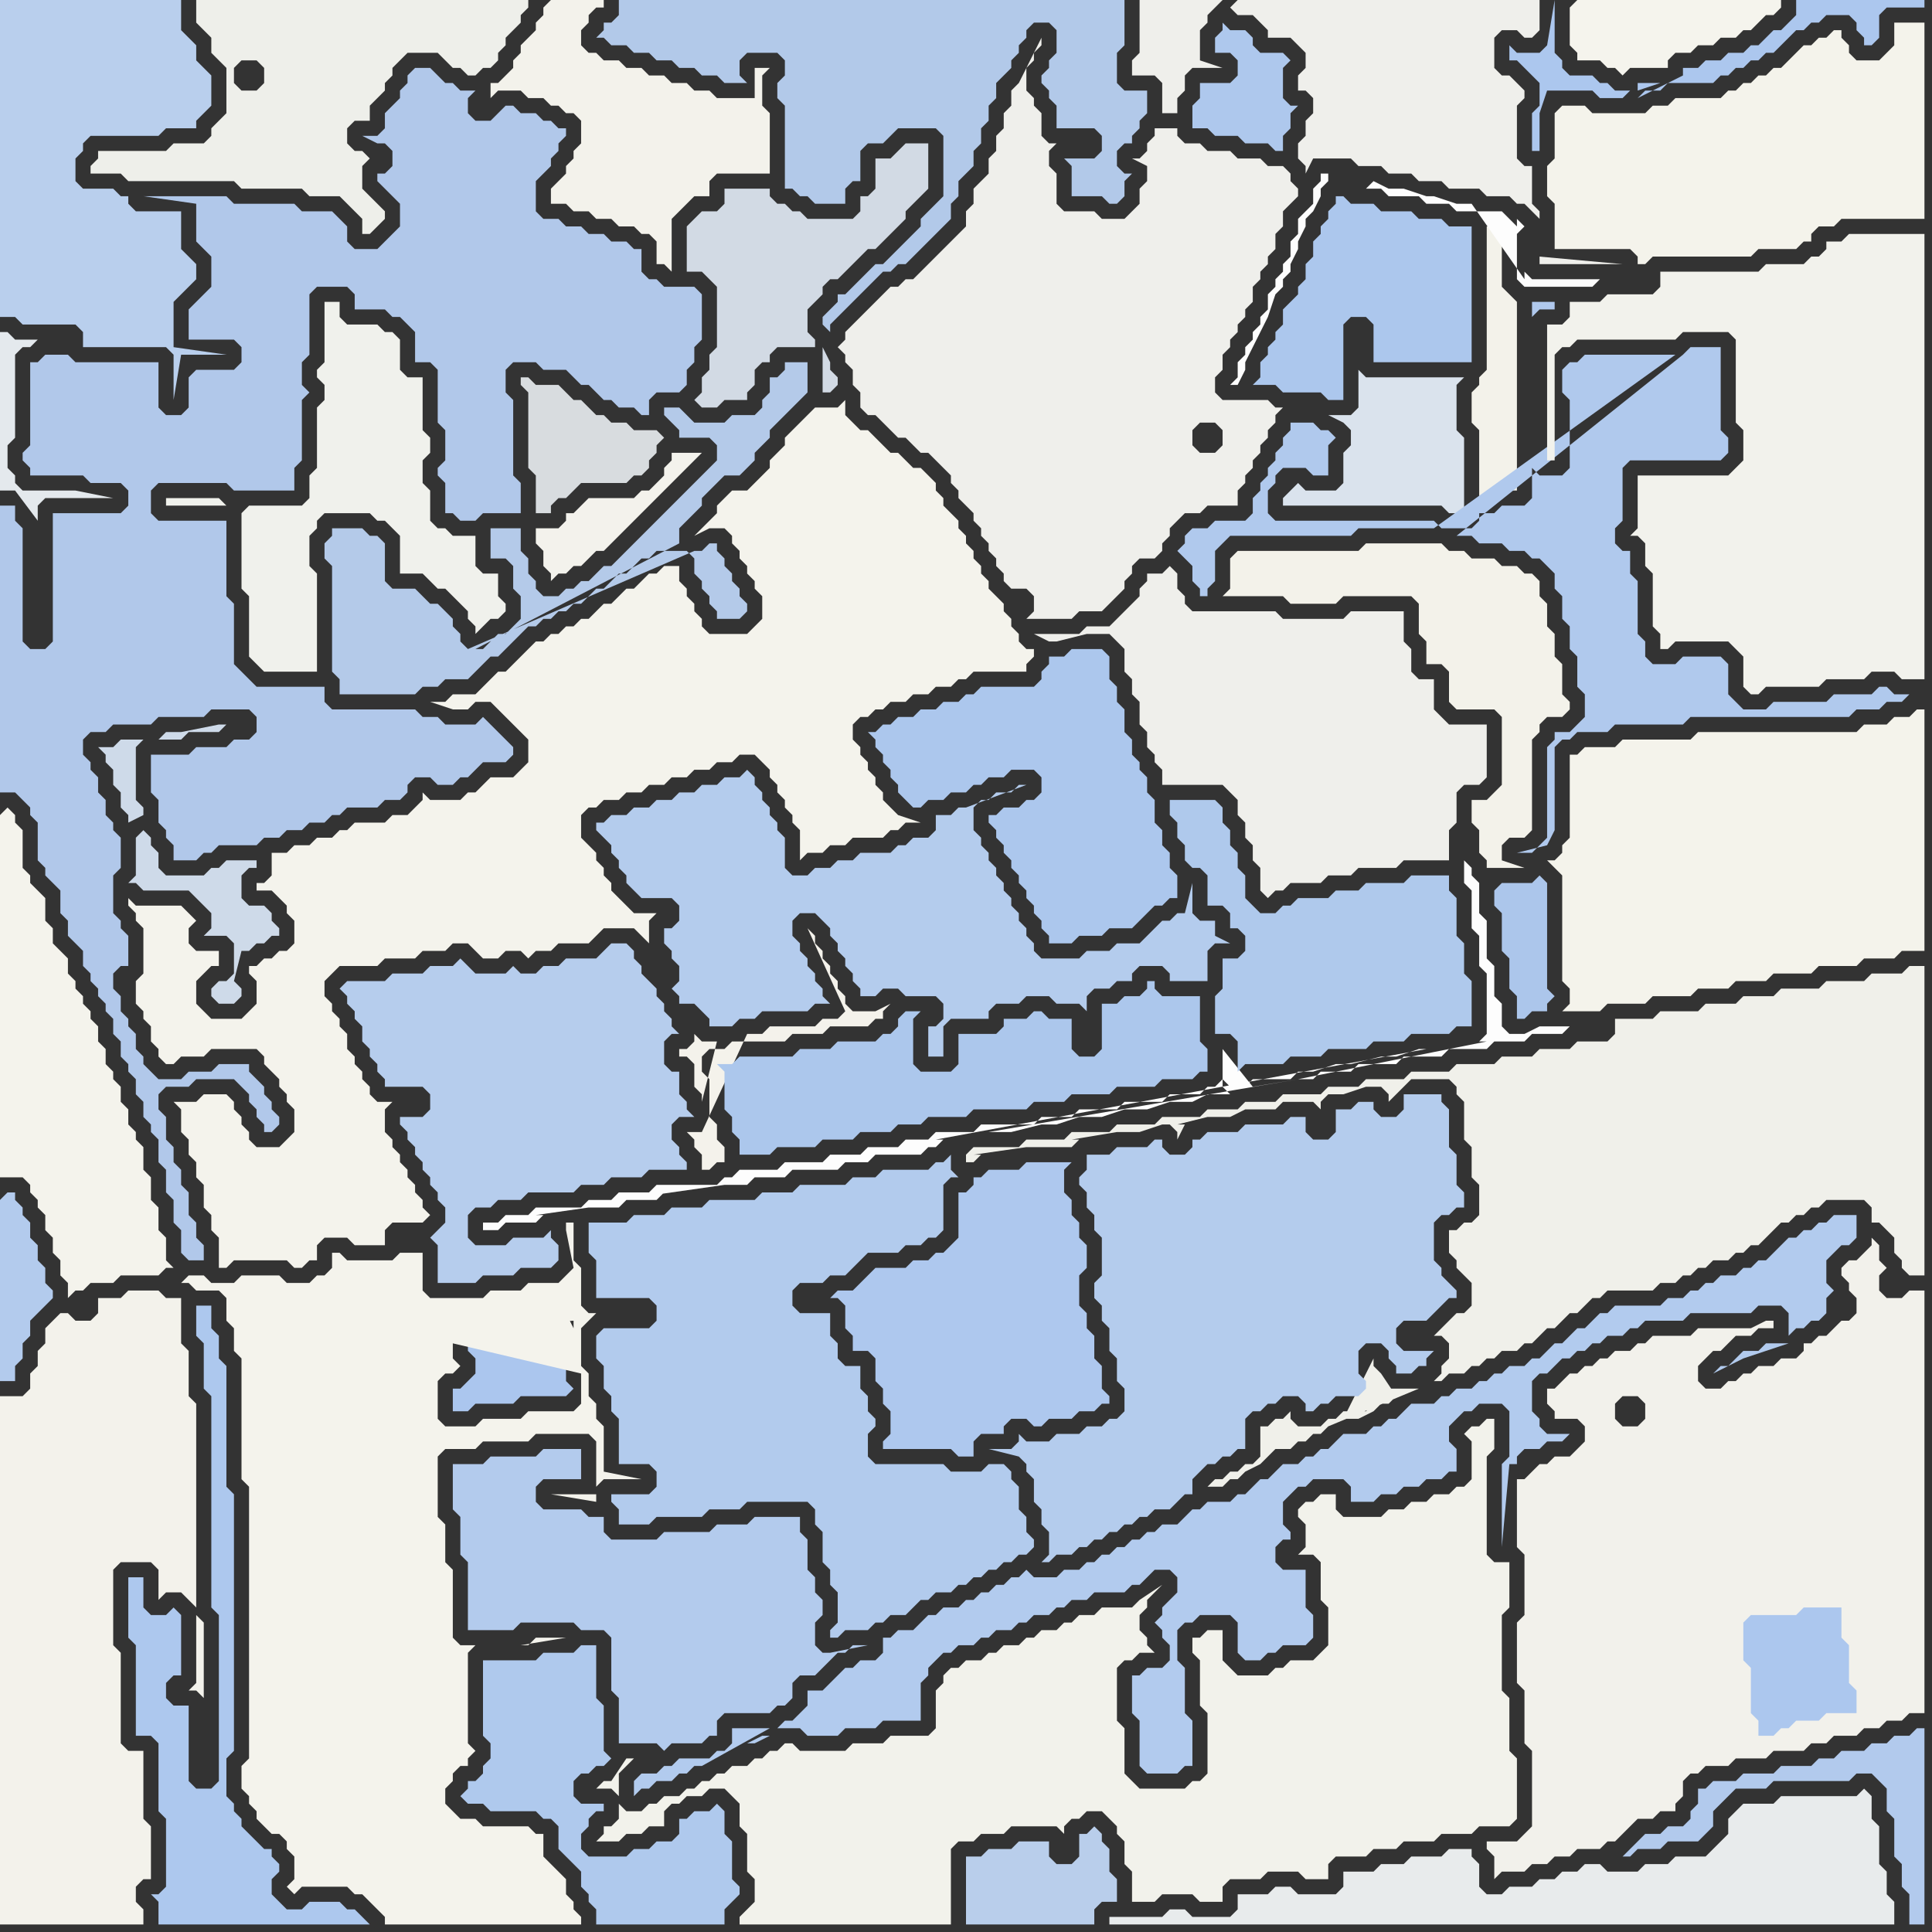 <svg width="256" height="256" xmlns="http://www.w3.org/2000/svg"><rect width="100%" height="100%" fill="#333333" stroke="none"/><script> 
var tempColor;
function hoverPath(evt){
obj = evt.target;
tempColor = obj.getAttribute("fill");
obj.setAttribute("fill","red");
//alert(tempColor);
//obj.setAttribute("stroke","red");}
function recoverPath(evt){
obj = evt.target;
obj.setAttribute("fill", tempColor);
//obj.setAttribute("stroke", tempColor);
}</script><path onmouseover="hoverPath(evt)" onmouseout="recoverPath(evt)" fill="rgb(228,233,237)" d="M  5,69l 0,-2 1,-1 9,0 -5,-1 -7,0 -1,-1 0,-1 -1,-1 0,-3 1,-1 0,-11 1,-1 1,0 1,-1 -3,0 -1,-1 -1,0 0,21 2,0 3,4 -1,-3Z"/>
<path onmouseover="hoverPath(evt)" onmouseout="recoverPath(evt)" fill="rgb(239,239,235)" d="M  116,40l -3,3 -1,1 0,1 -1,1 1,1 0,1 1,1 0,2 1,1 0,2 1,1 1,0 1,1 1,1 1,1 1,0 1,1 1,1 1,0 1,1 1,1 1,1 0,1 1,1 0,1 1,1 1,1 0,1 1,1 0,1 1,1 0,1 1,1 0,1 1,1 0,1 1,1 2,0 1,1 0,2 -1,1 6,0 1,-1 3,0 2,-2 1,-1 0,-1 1,-1 0,-1 1,-1 2,0 1,-1 0,-1 1,-1 0,-1 2,-2 2,0 1,-1 4,0 0,-2 1,-1 0,-1 1,-1 0,-1 1,-1 0,-1 1,-1 0,-1 1,-1 0,-1 1,-1 -1,0 -1,-1 -6,0 -1,-1 0,-2 1,-1 0,-2 1,-1 0,-1 1,-1 0,-1 1,-1 0,-1 1,-1 0,-2 1,-1 0,-1 1,-1 0,-1 1,-1 0,-2 1,-1 0,-2 2,-2 0,-1 -1,-1 0,-1 -1,-1 -2,0 -1,-1 -3,0 -1,-1 -3,0 -1,-1 -2,0 -1,-1 0,-1 -3,0 0,1 -1,1 0,1 -1,1 -1,0 2,1 0,2 -1,1 0,2 -1,1 -1,1 -3,0 -1,-1 -4,0 -1,-1 0,-4 -1,-1 0,-2 1,-1 -1,0 -1,-1 0,-3 -1,-1 0,-1 -1,-1 0,-3 1,-1 0,-1 1,-1 0,-1 -3,6 -1,1 0,2 -1,1 0,2 -1,1 0,2 -1,1 0,2 -1,1 -1,1 0,2 -1,1 0,2 -4,4 -1,1 -2,2 -1,0 -1,1 -1,0 -1,1 -1,1 45,16 1,1 0,2 -1,1 -2,0 -1,-1 0,-2 1,-1 2,0 -45,-16Z"/>
<path onmouseover="hoverPath(evt)" onmouseout="recoverPath(evt)" fill="rgb(243,242,235)" d="M  72,1l 0,1 -1,1 0,1 -1,1 -1,1 0,1 -1,1 0,1 -1,1 -1,1 -1,0 0,2 -1,1 2,-2 3,0 1,1 2,0 1,1 1,0 1,1 1,0 1,1 0,3 -1,1 0,1 -1,1 0,1 -2,2 0,2 2,0 1,1 2,0 1,1 2,0 1,1 2,0 1,1 1,0 1,1 0,3 1,0 1,1 0,-7 1,-1 1,-1 1,-1 2,0 0,-2 1,-1 7,0 0,-8 -1,-1 0,-4 1,-1 -2,0 0,4 -5,0 -1,-1 -2,0 -1,-1 -2,0 -1,-1 -2,0 -1,-1 -2,0 -1,-1 -2,0 -1,-1 -1,0 -1,-1 0,-2 1,-1 0,-1 1,-1 1,0 0,-1 -7,0 -1,1Z"/>
<path onmouseover="hoverPath(evt)" onmouseout="recoverPath(evt)" fill="rgb(239,239,235)" d="M  163,1l 0,0 1,1 2,0 1,1 1,1 0,1 3,0 1,1 1,1 0,2 -1,1 0,2 1,0 1,1 0,2 -1,1 0,2 -1,1 0,2 1,1 0,1 1,-2 5,0 1,1 3,0 1,1 3,0 1,1 3,0 1,1 4,0 1,1 3,0 1,1 1,0 1,1 1,1 0,-1 -1,-1 0,-5 -1,0 -1,-1 0,-7 1,-1 0,-1 -1,-1 0,0 -1,-1 -1,0 -1,-1 0,-4 1,-1 2,0 1,1 1,0 1,-1 0,-4 -40,0 -1,1 -1,-1 -11,0 0,7 -1,1 0,2 3,0 1,1 0,4 2,0 0,-2 1,-1 0,-2 1,-1 4,0 -3,-1 0,-4 1,-1 0,-1 1,-1 1,-1 1,1 41,33 0,1 11,0 -11,-1 -41,-33Z"/>
<path onmouseover="hoverPath(evt)" onmouseout="recoverPath(evt)" fill="rgb(218,227,237)" d="M  171,65l -1,1 0,1 21,0 1,1 2,0 0,-10 -1,-1 0,-6 1,-1 -13,0 -1,-1 0,5 -1,1 -3,0 2,1 0,0 1,1 0,2 -1,1 0,4 -1,1 -4,0 -1,-1 -1,1Z"/>
<path onmouseover="hoverPath(evt)" onmouseout="recoverPath(evt)" fill="rgb(243,242,234)" d="M  199,33l 0,-2 -1,-1 -1,0 0,19 -1,1 0,1 -1,1 0,4 1,1 0,9 1,0 1,-1 3,0 0,-25 -1,-1 0,0 -1,-1Z"/>
<path onmouseover="hoverPath(evt)" onmouseout="recoverPath(evt)" fill="rgb(245,244,237)" d="M  208,1l 0,5 1,1 0,1 3,0 1,1 1,0 1,1 1,-1 5,0 0,-1 1,-1 2,0 1,-1 2,0 1,-1 2,0 1,-1 1,0 1,-1 1,-1 1,0 1,-1 0,-1 -27,0 -1,1Z"/>
<path onmouseover="hoverPath(evt)" onmouseout="recoverPath(evt)" fill="rgb(177,200,234)" d="M  25,50l 0,4 -1,1 -2,0 -1,-1 0,-6 -11,0 -1,-1 -3,0 -1,1 -1,0 0,11 -1,1 0,1 1,1 0,1 7,0 1,1 4,0 1,1 0,2 -1,1 -9,0 0,17 -1,1 -2,0 -1,-1 0,-15 -1,-1 0,-2 -2,0 0,38 2,0 1,1 1,1 0,1 1,1 0,5 1,1 0,1 1,1 1,1 0,3 1,1 0,2 1,1 1,1 0,2 1,1 0,1 1,1 0,1 1,1 0,1 1,1 0,2 1,1 0,2 1,1 0,1 1,1 0,2 1,1 0,2 1,1 0,1 1,1 0,3 1,1 0,3 1,1 0,3 1,1 0,3 1,1 2,0 0,-2 -1,-1 0,-2 -1,-1 0,-3 -1,-1 0,-2 -1,-1 0,-2 -1,-1 0,-3 -1,-1 0,-2 1,-1 3,0 1,-1 5,0 1,1 1,1 0,1 1,1 0,1 1,1 0,1 1,0 1,-1 0,-1 -1,-1 0,-1 -1,-1 0,-1 -1,-1 -1,-1 0,-1 -4,0 -1,1 -3,0 -1,1 -3,0 -1,-1 -1,-1 0,-1 -1,-1 0,-2 -1,-1 0,-1 -1,-1 0,-2 -1,-1 0,-2 1,-1 1,0 0,-4 -1,-1 0,-1 -1,-1 0,-5 1,-1 0,-4 -1,-1 0,-1 -1,-1 0,-2 -1,-1 0,-2 -1,-1 0,-1 -1,-1 0,-2 1,-1 2,0 1,-1 5,0 1,-1 6,0 1,-1 5,0 1,1 0,2 -1,1 -2,0 -1,1 -4,0 -1,1 -5,0 0,5 1,1 0,3 1,1 0,1 1,1 0,2 3,0 1,-1 1,0 1,-1 5,0 1,-1 2,0 1,-1 2,0 1,-1 2,0 1,-1 1,0 1,-1 4,0 1,-1 2,0 1,-1 0,-1 1,-1 2,0 1,1 2,0 1,-1 1,0 1,-1 1,-1 3,0 1,-1 0,-1 -1,-1 0,0 -1,-1 -1,-1 -1,-1 -1,1 -4,0 -1,-1 -2,0 -1,-1 -11,0 -1,-1 0,-2 -9,0 -1,-1 -1,-1 -1,-1 0,-8 -1,-1 0,-10 -9,0 -1,-1 0,-3 1,-1 9,0 1,1 8,0 0,-3 1,-1 0,-8 1,-1 -1,-1 0,-3 1,-1 0,-8 1,-1 4,0 1,1 0,2 4,0 1,1 1,0 1,1 1,1 0,4 2,0 1,1 0,7 1,1 0,4 -1,1 0,1 1,1 0,4 1,0 1,1 2,0 1,-1 5,0 0,-4 -1,-1 0,-10 -1,-1 0,-3 1,-1 3,0 1,1 3,0 1,1 1,1 1,0 2,2 1,0 1,1 2,0 1,1 1,0 0,-2 1,-1 3,0 1,-1 0,-2 1,-1 0,-2 1,-1 0,-6 -1,-1 -4,0 -1,-1 -1,0 -1,-1 0,-3 -1,0 -1,-1 -2,0 -1,-1 -2,0 -1,-1 -2,0 -1,-1 -2,0 -1,-1 0,-4 1,-1 1,-1 0,-1 1,-1 0,-1 1,-1 0,-1 -1,0 -1,-1 -1,0 -1,-1 -2,0 -1,-1 -1,0 -1,1 -1,1 -2,0 -1,-1 0,-2 1,-1 -2,0 -1,-1 -1,0 -1,-1 -1,-1 -2,0 -1,1 0,1 -1,1 0,1 -1,1 -1,1 0,2 -1,1 -2,0 2,1 1,0 1,1 0,2 -1,1 -1,0 0,1 1,1 0,0 1,1 1,1 0,3 -1,1 -1,1 -1,1 -3,0 -1,-1 0,-2 -1,-1 -1,-1 -4,0 -1,-1 -8,0 -1,-1 -11,0 7,1 0,5 1,1 1,1 0,4 -1,1 -1,1 -1,1 0,4 6,0 1,1 0,2 -1,1 -5,0 -1,1Z"/>
<path onmouseover="hoverPath(evt)" onmouseout="recoverPath(evt)" fill="rgb(244,243,236)" d="M  26,146l -3,0 1,1 0,3 1,1 0,2 1,1 0,2 1,1 0,3 1,1 0,2 1,1 0,4 1,0 1,-1 7,0 1,1 1,0 1,-1 1,0 0,-2 1,-1 3,0 1,1 4,0 0,-2 1,-1 4,0 1,-1 -1,-1 0,-1 -1,-1 0,-1 -1,-1 0,-1 -1,-1 0,-1 -1,-1 0,-1 -1,-1 0,-3 1,-1 -2,0 -1,-1 0,-1 -1,-1 0,-1 -1,-1 0,-1 -1,-1 0,-2 -1,-1 0,-1 -1,-1 0,-1 -1,-1 0,-2 1,-1 1,-1 5,0 1,-1 4,0 1,-1 3,0 1,-1 2,0 1,1 1,1 2,0 1,-1 2,0 1,1 1,-1 2,0 1,-1 4,0 1,-1 1,-1 4,0 1,1 1,1 0,-3 1,-1 -3,0 -1,-1 -1,-1 -1,-1 0,-1 -1,-1 0,-1 -1,-1 0,-1 -1,-1 -1,-1 0,-3 1,-1 1,0 1,-1 2,0 1,-1 2,0 1,-1 2,0 1,-1 2,0 1,-1 2,0 1,-1 2,0 1,-1 2,0 1,1 1,1 0,1 1,1 0,1 1,1 0,1 1,1 0,1 1,1 0,4 1,-1 2,0 1,-1 2,0 1,-1 4,0 1,-1 1,0 1,-1 2,0 -3,-1 0,0 -1,-1 -1,-1 0,-1 -1,-1 0,-1 -1,-1 0,-1 -1,-1 0,-1 -1,-1 0,-2 1,-1 1,0 1,-1 1,0 1,-1 2,0 1,-1 2,0 1,-1 2,0 1,-1 1,0 1,-1 7,0 0,-1 1,-1 0,-1 -1,0 -1,-1 0,-1 -1,-1 0,-1 -1,-1 0,-1 -1,-1 -1,-1 0,-1 -1,-1 0,-1 -1,-1 0,-1 -1,-1 0,-1 -1,-1 0,-1 -1,-1 -1,-1 0,-1 -1,-1 0,-1 -1,-1 -1,-1 -1,0 -1,-1 -1,-1 -1,0 -1,-1 -1,-1 -1,-1 -1,0 -1,-1 -1,-1 0,-2 -1,1 -3,0 -1,1 -1,1 -2,2 0,1 -2,2 0,1 -1,1 -1,1 -1,1 -2,0 -1,1 -1,1 0,1 -1,1 -1,1 -1,1 2,-1 2,0 1,1 0,1 1,1 0,1 1,1 0,1 1,1 0,1 1,1 0,3 -1,1 -1,1 -5,0 -1,-1 0,-1 -1,-1 0,-1 -1,-1 0,-1 -1,-1 0,-2 -2,0 -1,1 -1,0 -2,2 -1,0 -1,1 -1,1 -1,0 -2,2 -1,0 -1,1 -1,0 -1,1 -1,0 -1,1 -1,0 -1,1 -1,1 -1,1 -1,1 -1,0 -1,1 -1,1 -1,1 -3,0 -1,1 -2,0 3,1 2,0 1,-1 2,0 1,1 1,1 1,1 1,1 1,1 0,3 -1,1 -1,1 -3,0 -2,2 -1,0 -1,1 -4,0 -1,-1 0,1 -1,1 -1,1 -2,0 -1,1 -4,0 -1,1 -1,0 -1,1 -2,0 -1,1 -2,0 -1,1 -2,0 0,3 -1,1 -1,0 0,1 2,0 1,1 1,1 0,1 1,1 0,3 -1,1 -1,0 -1,1 -1,0 -1,1 -1,0 0,1 1,1 0,3 -2,2 -4,0 -1,-1 -1,-1 0,-3 1,-1 1,-1 1,0 0,-2 -3,0 -1,-1 0,-2 1,-1 -1,-1 -1,-1 -6,0 -1,-1 0,1 1,1 0,1 1,1 0,6 -1,1 0,3 1,1 0,1 1,1 0,2 1,1 0,1 1,1 1,0 1,-1 3,0 1,-1 6,0 1,1 0,1 1,1 1,1 0,1 1,1 0,1 1,1 0,3 -1,1 -1,1 -3,0 -1,-1 0,-1 -1,-1 0,-1 -1,-1 0,-1 -1,-1 -3,0 -1,1Z"/>
<path onmouseover="hoverPath(evt)" onmouseout="recoverPath(evt)" fill="rgb(182,205,237)" d="M  51,130l -5,0 -1,1 1,1 0,1 1,1 0,1 1,1 0,2 1,1 0,1 1,1 0,1 1,1 0,1 5,0 1,1 0,2 -1,1 -3,0 0,1 1,1 0,1 1,1 0,1 1,1 0,1 1,1 0,1 1,1 0,1 1,1 0,2 -1,1 -1,1 0,0 1,1 0,5 5,0 1,-1 4,0 1,-1 4,0 1,-1 0,-2 -1,-1 0,-1 -1,1 -4,0 -1,1 -4,0 -1,-1 0,-3 1,-1 2,0 1,-1 3,0 1,-1 6,0 1,-1 3,0 1,-1 4,0 1,-1 5,0 0,-1 -1,-1 0,-1 -1,-1 0,-2 1,-1 2,0 -1,-1 0,-1 -1,-1 0,-3 -1,0 -1,-1 0,-3 1,-1 1,0 -1,-1 0,-1 -1,-1 0,-1 -1,-1 0,-1 -1,-1 -1,-1 0,-1 -1,-1 0,-1 -1,-1 -2,0 -1,1 0,0 -1,1 -4,0 -1,1 -2,0 -1,1 -2,0 -1,-1 -1,1 -4,0 -1,-1 -1,-1 -1,1 -3,0 -1,1 -4,0 -1,1Z"/>
<path onmouseover="hoverPath(evt)" onmouseout="recoverPath(evt)" fill="rgb(179,203,237)" d="M  81,218l 0,6 1,1 0,6 5,0 1,1 1,-1 4,0 1,-1 1,0 0,-2 1,-1 6,0 1,-1 1,0 1,-1 0,-2 1,-1 2,0 1,-1 1,-1 1,-1 1,0 1,-1 2,0 -5,1 -1,0 -1,-1 0,-3 1,-1 0,-2 -1,-1 0,-2 -1,-1 0,-4 -1,-1 0,-2 -6,0 -1,1 -4,0 -1,1 -6,0 -1,1 -6,0 -1,-1 0,-2 -2,0 -1,-1 -5,0 -1,-1 0,-2 1,-1 5,0 0,-4 -5,0 -1,1 -6,0 -1,1 -4,0 0,6 1,1 0,5 1,1 0,9 6,0 1,-1 7,0 1,1 3,0 1,1Z"/>
<path onmouseover="hoverPath(evt)" onmouseout="recoverPath(evt)" fill="rgb(243,242,235)" d="M  20,207l 1,1 0,4 1,-1 2,0 1,1 1,1 0,-27 -1,-1 0,-6 -1,-1 0,-6 -2,0 -1,-1 -4,0 -1,1 -3,0 0,2 -1,1 -2,0 -1,-1 -1,0 -1,1 0,0 -1,1 0,2 -1,1 0,2 -1,1 0,2 -1,1 -3,0 0,70 19,0 0,-2 -1,-1 0,-2 1,-1 1,0 0,-7 -1,-1 0,-9 -2,0 -1,-1 0,-12 -1,-1 0,-10 1,-1 4,0 6,7 0,9 -1,1 1,0 1,1 0,-10 -1,-1 -6,-7Z"/>
<path onmouseover="hoverPath(evt)" onmouseout="recoverPath(evt)" fill="rgb(171,198,238)" d="M  63,180l 0,2 -1,1 -1,1 -1,0 0,3 2,0 1,-1 5,0 1,-1 6,0 1,-1 -1,-1 0,-5 -1,-1 0,-1 -1,-1 -4,0 -1,1 -4,0 -1,1 -1,0 0,2 1,1Z"/>
<path onmouseover="hoverPath(evt)" onmouseout="recoverPath(evt)" fill="rgb(243,242,236)" d="M  77,67l 0,0 -1,1 -1,0 0,1 -1,1 -3,0 0,2 1,1 0,2 1,1 0,1 1,-1 1,0 1,-1 1,0 2,-2 1,0 2,-2 1,-1 4,-4 1,-1 4,-4 1,-1 -4,0 0,1 -1,1 0,1 -1,1 -1,1 -1,0 -1,1 -6,0 -1,1Z"/>
<path onmouseover="hoverPath(evt)" onmouseout="recoverPath(evt)" fill="rgb(185,206,235)" d="M  140,247l 0,0 -1,-1 0,-2 -4,0 -1,1 -3,0 -1,1 -2,0 0,9 17,0 0,-2 1,-1 2,0 0,-3 -1,-1 0,-3 -1,-1 0,-1 -1,-1 -1,1 -1,0 0,3 -1,1Z"/>
<path onmouseover="hoverPath(evt)" onmouseout="recoverPath(evt)" fill="rgb(243,242,234)" d="M  196,106l -1,0 0,3 1,1 0,3 1,1 0,1 5,0 -3,-1 0,-2 1,-1 2,0 1,-1 0,-12 1,-1 0,-1 1,-1 2,0 1,-1 0,-1 -1,-1 0,-4 -1,-1 0,-3 -1,-1 0,-3 -1,-1 0,-2 -1,-1 -1,0 -1,-1 -2,0 -1,-1 -3,0 -1,-1 -2,0 -1,-1 -10,0 -1,1 -16,0 -1,1 0,4 -1,1 8,0 1,1 6,0 1,-1 9,0 1,1 0,4 1,1 0,3 2,0 1,1 0,4 1,1 5,0 1,1 0,9 -1,1 -1,1Z"/>
<path onmouseover="hoverPath(evt)" onmouseout="recoverPath(evt)" fill="rgb(244,243,236)" d="M  0,108l 0,48 3,0 1,1 0,1 1,1 0,1 1,1 0,2 1,1 0,2 1,1 0,2 1,1 0,2 1,-1 1,0 1,-1 3,0 1,-1 5,0 1,-1 1,0 -1,-1 0,-3 -1,-1 0,-3 -1,-1 0,-3 -1,-1 0,-3 -1,-1 0,-1 -1,-1 0,-2 -1,-1 0,-2 -1,-1 0,-1 -1,-1 0,-2 -1,-1 0,-2 -1,-1 0,-1 -1,-1 0,-1 -1,-1 0,-1 -1,-1 0,-2 -1,-1 -1,-1 0,-2 -1,-1 0,-3 -1,-1 -1,-1 0,-1 -1,-1 0,-5 -1,-1 0,-1 -1,-1 -1,1Z"/>
<path onmouseover="hoverPath(evt)" onmouseout="recoverPath(evt)" fill="rgb(240,241,236)" d="M  32,68l 0,10 1,1 0,8 1,1 1,1 7,0 0,-13 -1,-1 0,-4 1,-1 0,-1 1,-1 6,0 1,1 1,0 1,1 1,1 0,5 3,0 1,1 1,1 1,0 1,1 1,1 1,1 0,1 1,1 0,1 1,-1 0,0 1,-1 1,0 1,-1 0,-1 -1,-1 0,-3 -2,0 -1,-1 0,-4 -3,0 -1,-1 -1,0 -1,-1 0,-4 -1,-1 0,-3 1,-1 0,-2 -1,-1 0,-7 -2,0 -1,-1 0,-4 -1,-1 -1,0 -1,-1 -4,0 -1,-1 0,-2 -2,0 0,8 -1,1 0,1 1,1 0,2 -1,1 0,8 -1,1 0,3 -1,1 -7,0 -1,1 -1,-1 -1,0 -1,-1 -7,0 0,1 9,0 1,1Z"/>
<path onmouseover="hoverPath(evt)" onmouseout="recoverPath(evt)" fill="rgb(216,220,223)" d="M  80,64l 3,0 1,-1 1,0 1,-1 0,-1 1,-1 0,-1 1,-1 -1,-1 -3,0 -1,-1 -2,0 -1,-1 -1,0 -1,-1 -1,-1 -1,0 -1,-1 -1,-1 -3,0 -1,-1 -1,0 0,1 1,1 0,10 1,1 0,5 2,0 0,-1 1,-1 1,0 1,-1 1,-1Z"/>
<path onmouseover="hoverPath(evt)" onmouseout="recoverPath(evt)" fill="rgb(178,203,238)" d="M  104,228l 0,0 -1,1 3,0 1,1 4,0 1,-1 4,0 1,-1 5,0 0,-5 1,-1 0,-1 2,-2 1,0 1,-1 2,0 1,-1 1,0 1,-1 2,0 1,-1 1,0 1,-1 2,0 1,-1 1,0 1,-1 2,0 1,-1 4,0 1,-1 1,0 1,-1 1,-1 2,0 1,1 0,2 -1,1 -1,1 0,1 -1,1 1,1 0,1 1,1 0,2 -1,1 -2,0 -1,1 -1,0 0,5 1,1 0,6 1,1 4,0 1,-1 1,0 0,-6 -1,-1 0,-6 -1,-1 0,-4 1,-1 1,0 1,-1 4,0 1,1 0,4 1,1 2,0 1,-1 1,0 1,-1 3,0 1,-1 0,-3 -1,-1 0,-5 -3,0 -1,-1 0,-2 1,-1 1,0 0,-1 -1,-1 0,-3 1,-1 1,-1 1,0 1,-1 4,0 1,1 0,2 3,0 1,-1 2,0 1,-1 2,0 1,-1 2,0 1,-1 1,0 0,-3 -1,-1 0,-2 1,-1 1,-1 1,0 1,-1 3,0 1,1 0,6 -1,1 0,11 1,-11 1,0 0,-1 1,-1 2,0 1,-1 2,0 1,-1 -3,0 -1,-1 0,-1 -1,-1 0,-4 1,-1 1,0 1,-1 1,-1 1,0 1,-1 1,0 1,-1 1,0 1,-1 2,0 1,-1 1,0 1,-1 5,0 1,-1 8,0 1,-1 3,0 1,1 0,3 1,-1 1,0 1,-1 1,0 1,-1 0,-2 1,-1 -1,-1 0,-3 1,-1 1,-1 1,0 1,-1 0,-3 -3,0 -1,1 -1,0 -1,1 -1,0 -1,1 -1,0 -2,2 -1,1 -1,0 -1,1 -1,0 -1,1 -2,0 -1,1 -1,0 -1,1 -1,0 -1,1 -2,0 -1,1 -6,0 -1,1 -1,0 -1,1 -1,1 -1,0 -1,1 -1,1 -1,0 -1,1 -1,1 -1,0 -1,1 -2,0 -1,1 -1,0 -1,1 -1,0 -1,1 -2,0 -1,1 -1,0 -1,1 -3,0 -1,1 -1,1 -1,0 -1,1 -1,0 -1,1 -3,0 -1,1 -1,1 -1,0 -1,1 -1,0 -1,1 -2,0 -1,1 -1,1 -1,0 -1,1 -1,1 -1,0 -1,1 -3,0 -1,1 -1,0 -1,1 -1,1 -2,0 -1,1 -1,0 -1,1 -1,0 -1,1 -1,0 -1,1 -1,0 -1,1 -1,0 -1,1 -2,0 -1,1 -3,0 -1,-1 -1,1 -1,0 -1,1 -1,0 -1,1 -1,0 -1,1 -1,0 -1,1 -2,0 -1,1 -1,0 -1,1 -1,1 -2,0 -1,1 -1,0 0,2 -1,1 -2,0 -1,1 -1,0 -1,1 -1,1 -1,1 -2,0 0,2 -1,1 -1,1 -1,0 132,-50 -2,0 -1,1 -2,0 -1,1 -1,1 -1,0 -1,1 4,-2 0,0 3,-1 3,-1 -1,0 -132,50 -2,1 -5,0 0,2 -1,1 -1,0 -1,1 -4,0 -1,1 -1,0 -1,1 -2,0 -1,1 0,2 1,-1 1,0 1,-1 2,0 1,-1 1,0 1,-1 1,0 9,-5 2,-1 -3,2 1,0 -2,1 -1,0 2,-1 3,-2Z"/>
<path onmouseover="hoverPath(evt)" onmouseout="recoverPath(evt)" fill="rgb(180,204,237)" d="M  107,116l -2,0 -1,-1 0,-4 -1,-1 0,-1 -1,-1 0,-1 -1,-1 0,-1 -1,-1 0,-1 -1,-1 -1,1 -2,0 -1,1 -2,0 -1,1 -2,0 -1,1 -2,0 -1,1 -2,0 -1,1 -2,0 -1,1 -1,0 0,1 1,1 0,0 1,1 0,1 1,1 0,1 1,1 0,1 1,1 1,1 4,0 1,1 0,2 -1,1 -1,0 0,2 1,1 0,1 1,1 0,2 -1,1 1,1 0,1 2,0 1,1 1,1 0,1 3,0 1,-1 2,0 1,-1 6,0 1,-1 2,0 -1,-1 0,-1 -1,-1 0,-1 -1,-1 0,-1 -1,-1 0,-1 -1,-1 0,-2 1,-1 2,0 1,1 1,1 0,1 1,1 0,1 1,1 0,1 1,1 0,1 1,1 0,1 2,0 1,-1 2,0 1,1 4,0 1,1 0,2 -1,1 -1,0 0,4 2,0 0,-4 1,-1 5,0 0,-1 1,-1 3,0 1,-1 3,0 1,1 3,0 1,1 0,-2 1,-1 2,0 1,-1 2,0 0,-1 1,-1 3,0 1,1 0,1 5,0 0,-4 1,-1 2,0 -2,-1 0,-2 -2,0 -1,-1 0,-4 -1,4 -1,0 -1,1 -1,0 -1,1 -2,2 -3,0 -1,1 -3,0 -1,1 -5,0 -1,-1 0,-1 -1,-1 0,-1 -1,-1 0,-1 -1,-1 0,-1 -1,-1 0,-1 -1,-1 0,-1 -1,-1 0,-1 -1,-1 0,-1 -1,-1 0,-3 1,-1 1,0 1,-1 2,0 1,-1 1,0 -8,3 -1,0 -1,1 -2,0 0,2 -1,1 -2,0 -1,1 -1,0 -1,1 -4,0 -1,1 -2,0 -1,1 -2,0 -1,1Z"/>
<path onmouseover="hoverPath(evt)" onmouseout="recoverPath(evt)" fill="rgb(174,200,238)" d="M  130,156l -1,0 0,1 -1,1 -1,0 0,6 -1,1 -1,1 -1,0 -1,1 -2,0 -1,1 -4,0 -1,1 -1,1 -1,1 -2,0 -1,1 1,0 1,1 0,3 1,1 0,2 2,0 1,1 0,3 1,1 0,2 1,1 0,3 -1,1 0,1 9,0 1,1 2,0 0,-2 1,-1 3,0 0,-1 1,-1 2,0 1,1 1,0 1,-1 3,0 1,-1 2,0 1,-1 1,0 0,-1 -1,-1 0,-3 -1,-1 0,-3 -1,-1 0,-2 -1,-1 0,-4 1,-1 0,-3 -1,-1 0,-2 -1,-1 0,-2 -1,-1 0,-3 1,-1 -6,0 -1,1 -4,0 -1,1Z"/>
<path onmouseover="hoverPath(evt)" onmouseout="recoverPath(evt)" fill="rgb(172,199,237)" d="M  132,108l -1,0 0,1 1,1 0,1 1,1 0,1 1,1 0,1 1,1 0,1 1,1 0,1 1,1 0,1 1,1 0,1 1,1 0,1 3,0 1,-1 3,0 1,-1 3,0 1,-1 1,-1 1,-1 1,0 1,-1 1,0 0,-3 -1,-1 0,-2 -1,-1 0,-2 -1,-1 0,-3 -1,-1 0,-2 -1,-1 0,-1 -1,-1 0,-2 -1,-1 0,-3 -1,-1 0,-2 -1,-1 0,-3 -1,-1 -4,0 -1,1 -2,0 0,1 -1,1 0,1 -1,1 -7,0 -1,1 -1,0 -1,1 -2,0 -1,1 -2,0 -1,1 -2,0 -1,1 -1,0 -1,1 -1,0 1,1 0,1 1,1 0,1 1,1 0,1 1,1 0,1 1,1 1,1 1,0 1,-1 2,0 1,-1 2,0 1,-1 1,0 1,-1 2,0 1,-1 3,0 1,1 0,2 -1,1 -1,0 -1,1 -2,0 -1,1Z"/>
<path onmouseover="hoverPath(evt)" onmouseout="recoverPath(evt)" fill="rgb(240,240,234)" d="M  195,181l 1,0 1,-1 1,0 1,-1 2,0 1,-1 1,0 1,-1 1,-1 1,0 1,-1 1,-1 1,0 2,-2 1,0 1,-1 6,0 1,-1 2,0 1,-1 1,0 1,-1 1,0 1,-1 2,0 1,-1 1,0 1,-1 1,0 1,-1 1,-1 1,-1 1,0 1,-1 1,0 1,-1 1,0 1,-1 5,0 1,1 0,2 1,0 1,1 1,1 0,2 1,1 0,1 1,1 2,0 0,-41 -2,0 -1,1 -4,0 -1,1 -5,0 -1,1 -5,0 -1,1 -4,0 -1,1 -4,0 -1,1 -5,0 -1,1 -5,0 0,2 -1,1 -4,0 -1,1 -4,0 -1,1 -4,0 -1,1 -5,0 -1,1 -5,0 -1,1 -5,0 -1,1 -4,0 -1,1 -5,0 -1,1 -4,0 -1,1 -4,0 -1,1 -5,0 -1,1 -5,0 -1,1 -5,0 -1,1 -5,0 -1,1 -6,0 -1,1 0,1 1,0 1,-1 -1,0 7,-1 6,0 1,-1 -1,0 6,-1 3,0 3,-1 1,0 1,1 0,1 1,-2 -1,0 4,-1 3,0 2,-1 4,0 1,-1 4,0 1,1 0,-1 1,-1 2,0 3,-1 2,0 1,1 0,1 3,-3 5,0 1,1 0,1 1,1 0,5 1,1 0,4 1,1 0,4 -1,1 -1,0 -1,1 -1,0 0,3 1,1 0,1 1,1 1,1 0,3 -1,1 -1,0 -1,1 -1,1 -1,1 1,0 1,1 0,2 -1,1 0,1 -1,1 1,0 1,-1 2,0 1,-1 -7,3 -4,0 -1,-1 0,2 -1,1 -1,1 -3,0 -1,1 -1,0 -1,1 -3,0 -1,-1 0,-1 -1,1 -1,0 -1,1 -1,0 0,4 -1,1 -1,0 -1,1 -1,0 -1,1 -1,0 -1,1 2,0 1,-1 1,0 1,-1 2,-1 1,-1 1,-1 2,0 1,-1 1,0 1,-1 1,0 1,-1 12,-5 7,-3 -17,7 2,0 2,-1 1,-1 1,0 1,-1 -2,-3 0,0 -1,-1 0,-1 -4,8 17,-7Z"/>
<path onmouseover="hoverPath(evt)" onmouseout="recoverPath(evt)" fill="rgb(242,241,235)" d="M  203,195l 0,0 -1,1 -1,0 0,9 1,1 0,8 -1,1 0,8 1,1 0,7 1,1 0,10 -1,1 -1,1 -4,0 0,1 1,1 0,3 1,-1 3,0 1,-1 2,0 1,-1 2,0 1,-1 3,0 1,-1 1,0 1,-1 1,-1 1,-1 2,0 1,-1 2,0 0,-1 1,-1 0,-2 1,-1 1,0 1,-1 3,0 1,-1 4,0 1,-1 4,0 1,-1 2,0 1,-1 3,0 1,-1 2,0 1,-1 2,0 1,-1 2,0 0,-56 -2,0 -1,1 -2,0 -1,-1 0,-2 1,-1 -1,-1 0,-2 -1,-1 0,1 -1,1 0,0 -1,1 -1,0 -1,1 0,1 1,1 0,1 1,1 0,2 -1,1 -1,0 -1,1 -1,1 -1,0 -1,1 -1,0 0,1 -1,1 -2,0 -1,1 -2,0 -1,1 -1,0 -1,1 -1,0 -1,1 -2,0 -1,-1 0,-2 1,-1 1,-1 1,0 1,-1 1,-1 2,0 1,-1 2,0 0,-1 -1,0 -2,1 -7,0 -1,1 -5,0 -1,1 -1,0 -1,1 -2,0 -1,1 -1,0 -1,1 -1,0 -1,1 -1,0 -1,1 -1,1 -1,0 0,2 1,1 0,1 3,0 1,1 0,2 -1,1 -1,1 -2,0 -1,1 -1,0 -1,1 45,33 0,-5 -1,-1 0,-5 -1,-1 0,-4 -1,-1 3,17 -45,-33 41,16 -6,0 -1,1 -6,0 -1,1 -1,1 0,0 15,-3 -41,-16 26,20 0,6 1,1 0,6 1,1 0,2 1,1 2,0 -5,-17 -26,-20 43,34 -3,0 -1,1 -3,0 -1,1 1,0 7,-2 -43,-34 11,-7 0,-2 1,-1 2,0 1,1 0,2 -1,1 -2,0 -1,-1 -11,7Z"/>
<path onmouseover="hoverPath(evt)" onmouseout="recoverPath(evt)" fill="rgb(244,243,235)" d="M  209,100l -1,0 0,11 -1,1 0,1 -1,1 -1,0 1,1 0,0 1,1 0,14 1,1 0,2 -1,1 5,0 1,-1 5,0 1,-1 5,0 1,-1 4,0 1,-1 4,0 1,-1 5,0 1,-1 5,0 1,-1 4,0 1,-1 3,0 0,-32 -1,0 -1,1 -2,0 -1,1 -3,0 -1,1 -21,0 -1,1 -9,0 -1,1 -4,0 -1,1Z"/>
<path onmouseover="hoverPath(evt)" onmouseout="recoverPath(evt)" fill="rgb(172,199,238)" d="M  216,12l -2,0 -1,-1 -1,0 -1,-1 -3,0 -1,-1 0,-1 -1,-1 0,-7 -1,6 0,0 -1,1 -3,0 -1,-1 0,2 1,0 1,1 2,2 0,3 -1,1 0,5 1,0 0,-5 1,-3 6,0 1,1 3,0 1,-1 1,1 1,-1 2,0 1,-1 6,0 1,-1 1,0 1,-1 1,0 1,-1 1,0 1,-1 1,0 1,-1 2,-2 1,0 1,-1 1,0 1,-1 3,0 1,1 0,1 1,1 0,1 1,0 1,-1 0,-3 1,-1 5,0 0,-1 -17,0 0,2 -1,1 -1,1 -1,0 -1,1 -1,1 -1,0 -1,1 -2,0 -1,1 -2,0 -1,1 -2,0 0,1 -6,3 -1,-1 4,-1 -3,0 0,1 3,-1 -4,1Z"/>
<path onmouseover="hoverPath(evt)" onmouseout="recoverPath(evt)" fill="rgb(185,207,237)" d="M  11,25l 0,0 -1,-1 0,-3 1,-1 0,-1 1,-1 9,0 1,-1 4,0 0,-1 1,-1 1,-1 0,-4 -1,-1 0,0 -1,-1 0,-2 -1,-1 -1,-1 0,-4 -24,0 0,42 2,0 1,1 7,0 1,1 0,2 11,0 1,1 0,6 1,-6 6,0 -7,-1 0,-6 1,-1 1,-1 1,-1 0,-2 -1,-1 -1,-1 0,-5 -6,0 -1,-1 0,-1 -1,0 -1,-1Z"/>
<path onmouseover="hoverPath(evt)" onmouseout="recoverPath(evt)" fill="rgb(244,243,236)" d="M  30,174l 0,1 1,1 0,3 1,1 0,16 1,1 0,36 -1,1 0,3 1,1 0,1 1,1 0,1 1,1 1,1 1,0 1,1 0,1 1,1 0,3 -1,1 1,1 1,-1 6,0 1,1 1,0 2,2 1,1 0,1 26,0 0,-1 -1,-1 0,-1 -1,-1 0,-2 -1,-1 -1,-1 -1,-1 0,-3 -1,0 -1,-1 -6,0 -1,-1 -2,0 -1,-1 -1,-1 0,-2 1,-1 0,-1 1,-1 1,0 0,-1 1,-1 -1,-1 0,-12 1,-1 -2,0 -1,-1 0,-9 -1,-1 0,-5 -1,-1 0,-8 1,-1 4,0 1,-1 6,0 1,-1 7,0 1,1 0,6 1,-1 5,0 -5,-1 0,-6 -1,-1 0,-2 -1,-1 0,-3 -1,-1 0,-5 1,-1 1,-1 -1,0 -1,-1 0,-5 -1,-1 0,-5 -1,0 0,1 1,5 -1,1 -1,1 -4,0 -1,1 -4,0 -1,1 -7,0 -1,-1 0,-5 -3,0 -1,1 -6,0 -1,-1 -1,0 0,2 -1,1 -1,0 -1,1 -3,0 -1,-1 -5,0 -1,1 -3,0 -1,-1 -2,0 -1,1 1,0 1,1 3,0 1,1 0,2 46,1 0,1 -1,-2 -1,-1 -6,0 -1,1 -4,0 -1,1 -1,0 -1,1 0,0 16,-1 -46,-1 47,8 0,4 -1,1 -6,0 -1,1 -5,0 -1,1 -4,0 -1,-1 0,-5 1,-1 1,0 1,-1 -1,-1 0,-2 17,4 -47,-8 48,24 -5,0 6,1 0,-1 -1,0 -48,-24 39,44 1,0 1,-1 4,0 -6,1 -39,-44Z"/>
<path onmouseover="hoverPath(evt)" onmouseout="recoverPath(evt)" fill="rgb(244,242,235)" d="M  93,150l -2,0 1,1 0,1 1,1 0,2 1,0 1,-1 1,0 0,-2 -1,-1 0,-2 -1,-1 0,-5 -1,-1 0,-2 1,-1 2,0 1,-1 7,0 1,-1 4,0 1,-1 5,0 1,-1 1,0 0,-1 1,-1 -2,1 -3,0 -1,-1 0,-1 -1,-1 0,-1 -1,-1 0,-1 -1,-1 0,-1 -1,-1 0,-1 -1,-1 5,11 -1,1 -2,0 -1,1 -6,0 -1,1 -2,0 -6,13 2,-12 -2,0 -1,-1 0,1 -1,1 -1,0 0,1 1,0 1,1 0,3 1,1 0,1 2,-8 -2,12Z"/>
<path onmouseover="hoverPath(evt)" onmouseout="recoverPath(evt)" fill="rgb(242,242,235)" d="M  98,254l 0,1 28,0 0,-10 1,-1 2,0 1,-1 3,0 1,-1 6,0 1,1 0,-1 1,-1 1,0 1,-1 2,0 1,1 1,1 0,1 1,1 0,3 1,1 0,4 3,0 1,-1 4,0 1,1 3,0 0,-2 1,-1 4,0 1,-1 4,0 1,1 3,0 0,-2 1,-1 4,0 1,-1 3,0 1,-1 4,0 1,-1 4,0 1,-1 4,0 1,-1 0,-8 -1,-1 0,-7 -1,-1 0,-10 1,-1 0,-6 -2,0 -1,-1 0,-13 1,-1 0,-4 -1,0 -1,1 -1,0 -1,1 1,1 0,5 -1,1 -1,0 -1,1 -2,0 -1,1 -2,0 -1,1 -2,0 -1,1 -5,0 -1,-1 0,-2 -2,0 -1,1 -1,0 -1,1 0,1 1,1 0,3 -1,1 2,0 1,1 0,5 1,1 0,5 -1,1 -1,1 -3,0 -1,1 -1,0 -1,1 -4,0 -1,-1 -1,-1 0,-4 -2,0 -1,1 -1,0 0,2 1,1 0,6 1,1 0,8 -1,1 -1,0 -1,1 -6,0 -2,-2 0,-6 -1,-1 0,-7 1,-1 1,0 1,-1 2,0 -1,-1 0,-1 -1,-1 0,-2 1,-1 0,-1 1,-1 1,-1 -3,2 0,0 -1,1 -4,0 -1,1 -2,0 -1,1 -1,0 -1,1 -2,0 -1,1 -1,0 -1,1 -2,0 -1,1 -1,0 -1,1 -2,0 -1,1 -1,0 -1,1 0,1 -1,1 0,5 -1,1 -5,0 -1,1 -4,0 -1,1 -6,0 -1,-1 -1,0 -1,1 -1,0 -1,1 -1,0 -1,1 -2,0 -1,1 -1,0 -1,1 -1,0 -1,1 -1,0 -1,1 -2,0 -1,1 -1,0 -1,1 -2,0 -1,-1 0,2 -1,1 -1,0 0,1 -1,1 3,0 1,-1 2,0 1,-1 2,0 0,-2 1,-1 1,0 1,-1 2,0 1,-1 2,0 1,1 1,1 0,3 1,1 0,5 1,1 0,3 -1,1 -1,1 -16,-16 0,-3 1,-1 1,-1 -1,0 -2,3 -1,0 -1,1 2,0 1,1 16,16Z"/>
<path onmouseover="hoverPath(evt)" onmouseout="recoverPath(evt)" fill="rgb(178,201,233)" d="M  124,17l 0,0 1,1 0,8 -1,1 -1,1 -1,1 0,1 -1,1 -1,1 -1,1 -1,1 -1,1 -1,0 -1,1 -1,1 -1,1 -1,1 -1,0 0,1 -1,1 -1,1 0,1 1,1 0,-1 1,-1 0,0 1,-1 1,-1 1,-1 1,-1 1,-1 1,-1 1,0 1,-1 1,0 3,-3 1,-1 1,-1 1,-1 0,-2 1,-1 0,-2 1,-1 1,-1 0,-2 1,-1 0,-2 1,-1 0,-2 1,-1 0,-2 1,-1 1,-1 0,-1 1,-1 0,-1 1,-1 0,-1 1,-1 2,0 1,1 0,3 -1,1 0,1 -1,1 0,1 1,1 0,1 1,1 0,3 5,0 1,1 0,2 -1,1 -4,0 1,1 0,4 4,0 1,1 1,0 1,-1 0,-2 1,-1 -1,0 -1,-1 0,-2 1,-1 1,0 0,-1 1,-1 0,-1 1,-1 0,-3 -3,0 -1,-1 0,-4 1,-1 0,-6 -67,0 0,2 -1,1 -1,0 0,1 -1,1 1,0 1,1 2,0 1,1 2,0 1,1 2,0 1,1 2,0 1,1 2,0 1,1 3,0 -1,-1 0,-2 1,-1 4,0 1,1 0,2 -1,1 0,2 1,1 0,11 1,0 1,1 1,0 1,1 4,0 0,-2 1,-1 1,0 0,-4 1,-1 2,0 1,-1 1,-1Z"/>
<path onmouseover="hoverPath(evt)" onmouseout="recoverPath(evt)" fill="rgb(178,203,237)" d="M  117,194l -1,0 -1,-1 0,-3 1,-1 0,-1 -1,-1 0,-2 -1,-1 0,-3 -2,0 -1,-1 0,-2 -1,-1 0,-3 -4,0 -1,-1 0,-2 1,-1 3,0 1,-1 2,0 1,-1 1,-1 1,-1 4,0 1,-1 2,0 1,-1 1,0 1,-1 0,-6 1,-1 1,0 -1,-1 0,-2 -1,1 -1,0 -1,1 -6,0 -1,1 -3,0 -1,1 -6,0 -1,1 -4,0 -1,1 -6,0 -1,1 -4,0 -1,1 -4,0 -1,1 -5,0 0,4 1,1 0,5 7,0 1,1 0,2 -1,1 -6,0 -1,1 0,3 1,1 0,3 1,1 0,2 1,1 0,6 4,0 1,1 0,2 -1,1 -5,0 0,1 1,1 0,2 4,0 1,-1 6,0 1,-1 4,0 1,-1 8,0 1,1 0,2 1,1 0,4 1,1 0,2 1,1 0,4 -1,1 0,1 1,0 1,-1 3,0 1,-1 1,0 1,-1 2,0 1,-1 1,-1 1,0 1,-1 2,0 1,-1 1,0 1,-1 1,0 1,-1 1,0 1,-1 1,0 1,-1 1,0 1,-1 0,-1 -1,-1 0,-2 -1,-1 0,-3 -1,-1 0,-1 -1,-1 -2,0 -1,1 -4,0 -1,-1Z"/>
<path onmouseover="hoverPath(evt)" onmouseout="recoverPath(evt)" fill="rgb(172,199,236)" d="M  137,134l 0,0 -1,1 -3,0 0,1 -1,1 -5,0 0,4 -1,1 -4,0 -1,-1 0,-6 1,-1 -2,0 -1,1 0,1 -1,1 -1,0 -1,1 -5,0 -1,1 -4,0 -1,1 -7,0 -1,1 -2,0 1,1 0,5 1,1 0,2 1,1 0,2 4,0 1,-1 5,0 1,-1 4,0 1,-1 4,0 1,-1 3,0 1,-1 5,0 1,-1 7,0 1,-1 4,0 1,-1 5,0 1,-1 5,0 1,-1 4,0 1,-1 1,0 0,-3 -1,-1 0,-6 -5,0 -1,-1 0,-1 -1,0 0,1 -1,1 -2,0 -1,1 -2,0 0,6 -1,1 -2,0 -1,-1 0,-4 -3,0 -1,-1Z"/>
<path onmouseover="hoverPath(evt)" onmouseout="recoverPath(evt)" fill="rgb(180,204,237)" d="M  146,166l 0,3 -1,1 0,2 1,1 0,2 1,1 0,3 1,1 0,3 1,1 0,3 -1,1 -1,0 -1,1 -2,0 -1,1 -3,0 -1,1 -3,0 -1,-1 0,1 -1,1 -3,0 4,1 0,0 1,1 0,1 1,1 0,3 1,1 0,2 1,1 0,3 -1,1 1,0 1,-1 2,0 1,-1 1,0 1,-1 1,0 1,-1 1,0 1,-1 1,0 1,-1 1,0 1,-1 2,0 1,-1 1,-1 1,0 0,-2 1,-1 1,-1 1,0 1,-1 1,0 1,-1 1,0 0,-4 1,-1 1,0 1,-1 1,0 1,-1 2,0 1,1 0,1 1,0 1,-1 1,0 1,-1 3,0 1,-1 0,-1 -1,-1 0,-3 1,-1 2,0 1,1 0,1 1,1 0,1 2,0 1,-1 1,0 0,-1 1,-1 -4,0 -1,-1 0,-2 1,-1 3,0 2,-2 1,-1 1,0 0,-1 -1,-1 0,0 -1,-1 0,-1 -1,-1 0,-5 1,-1 1,0 1,-1 1,0 0,-2 -1,-1 0,-4 -1,-1 0,-5 -1,-1 0,-1 -5,0 0,2 -1,1 -2,0 -1,-1 0,-1 -2,0 -1,1 -2,0 0,3 -1,1 -2,0 -1,-1 0,-2 -2,0 -1,1 -5,0 -1,1 -4,0 -1,1 -1,0 0,1 -1,1 -2,0 -1,-1 0,-1 -1,0 -1,1 -4,0 -1,1 -3,0 0,2 -1,1 0,1 1,1 0,2 1,1 0,2 1,1Z"/>
<path onmouseover="hoverPath(evt)" onmouseout="recoverPath(evt)" fill="rgb(172,199,237)" d="M  172,38l 0,1 -1,1 -1,1 0,2 -1,1 0,1 -1,1 0,1 -1,1 0,2 -1,1 3,0 1,1 5,0 1,1 2,0 0,-10 1,-1 2,0 1,1 0,5 13,0 0,-18 -3,0 -1,-1 -3,0 -1,-1 -4,0 -1,-1 -3,0 -1,-1 -1,0 0,1 -1,1 0,1 -1,1 0,1 -1,1 0,2 -1,1 0,2 -1,1Z"/>
<path onmouseover="hoverPath(evt)" onmouseout="recoverPath(evt)" fill="rgb(172,198,235)" d="M  198,118l 0,2 1,1 0,5 1,1 0,4 1,1 0,3 1,0 1,-1 2,0 0,-1 1,-1 -1,-1 0,-14 -1,-1 -1,1 -4,0 -1,1Z"/>
<path onmouseover="hoverPath(evt)" onmouseout="recoverPath(evt)" fill="rgb(232,235,236)" d="M  245,255l 6,0 0,-3 -1,-1 0,-3 -1,-1 0,-5 -1,-1 0,-3 -1,-1 -1,1 -10,0 -1,1 -4,0 -1,1 -1,1 0,2 -1,1 -1,1 -1,1 -4,0 -1,1 -3,0 -1,1 -4,0 -1,-1 -2,0 -1,1 -2,0 -1,1 -2,0 -1,1 -3,0 -1,1 -2,0 -1,-1 0,-3 -1,-1 0,-1 -3,0 -1,1 -4,0 -1,1 -3,0 -1,1 -4,0 0,2 -1,1 -5,0 -1,-1 -2,0 -1,1 -4,0 0,2 -1,1 -5,0 -1,-1 -2,0 -1,1 -7,0 0,1Z"/>
<path onmouseover="hoverPath(evt)" onmouseout="recoverPath(evt)" fill="rgb(179,203,237)" d="M  0,159l 0,24 2,0 0,-2 1,-1 0,-2 1,-1 0,-2 1,-1 1,-1 1,-1 0,-1 -1,-1 0,-2 -1,-1 0,-2 -1,-1 0,-2 -1,-1 0,-1 -1,-1 0,-1 -1,0 -1,1Z"/>
<path onmouseover="hoverPath(evt)" onmouseout="recoverPath(evt)" fill="rgb(206,218,233)" d="M  18,111l 0,5 -1,1 1,0 1,1 6,0 1,1 2,2 0,2 -1,1 3,0 1,1 0,4 -1,1 -1,0 -1,1 0,1 1,1 2,0 1,-1 0,-1 -1,-1 1,-4 1,0 1,-1 1,0 1,-1 1,0 0,-1 -1,-1 0,-1 -1,-1 -2,0 -1,-1 0,-3 1,-1 1,0 0,-1 -4,0 -1,1 -1,0 -1,1 -5,0 -1,-1 0,-2 -1,-1 0,-1 -1,-1 -1,1 1,-3 0,-1 -1,-1 0,-7 1,-1 -3,0 -1,1 -2,0 1,1 0,1 1,1 0,2 1,1 0,2 1,1 0,1 2,-1 -1,3 3,-13 3,0 1,-1 4,0 1,-1 -1,0 -5,1 -2,0 -1,1 -3,13Z"/>
<path onmouseover="hoverPath(evt)" onmouseout="recoverPath(evt)" fill="rgb(173,200,238)" d="M  22,223l 0,0 1,-1 1,0 0,-8 -1,-1 0,0 -1,1 -2,0 -1,-1 0,-4 -2,0 0,8 1,1 0,12 2,0 1,1 0,9 1,1 0,9 -1,1 -1,0 1,1 0,3 28,0 -1,-1 0,0 -1,-1 -1,0 -1,-1 -4,0 -1,1 -2,0 -1,-1 -1,-1 0,-2 1,-1 0,-1 -1,-1 0,-1 -1,0 -1,-1 -1,-1 -1,-1 0,-1 -1,-1 0,-1 -1,-1 0,-5 1,-1 0,-34 -1,-1 0,-16 -1,-1 0,-3 -1,-1 0,-3 -2,0 0,4 1,1 0,6 1,1 0,28 1,1 0,22 -1,1 -2,0 -1,-1 0,-10 -2,0 -1,-1Z"/>
<path onmouseover="hoverPath(evt)" onmouseout="recoverPath(evt)" fill="rgb(238,239,234)" d="M  48,16l 1,0 0,-2 1,-1 1,-1 0,-1 1,-1 0,-1 1,-1 1,-1 4,0 1,1 1,1 1,0 1,1 1,0 1,-1 1,0 1,-1 0,-1 1,-1 0,-1 1,-1 1,-1 0,-1 1,-1 0,-1 -44,0 0,3 1,1 0,0 1,1 0,2 1,1 1,1 0,6 -1,1 -1,1 0,1 -1,1 -4,0 -1,1 -9,0 0,1 -1,1 0,1 4,0 1,1 14,0 1,1 8,0 1,1 4,0 1,1 1,1 1,1 0,2 1,0 1,-1 0,0 1,-1 0,-1 -1,-1 0,0 -1,-1 -1,-1 0,-3 1,-1 0,0 -1,-1 -1,0 -1,-1 0,-2 1,-1 1,0 -17,-5 0,-2 1,-1 2,0 1,1 0,2 -1,1 -2,0 -1,-1 17,5Z"/>
<path onmouseover="hoverPath(evt)" onmouseout="recoverPath(evt)" fill="rgb(180,202,233)" d="M  62,86l 0,0 -1,-1 0,-1 -1,-1 0,-1 -1,-1 -1,-1 -1,0 -1,-1 -1,-1 -3,0 -1,-1 0,-5 -1,-1 -1,0 -1,-1 -4,0 0,1 -1,1 0,2 1,1 0,14 1,1 0,2 10,0 1,-1 2,0 1,-1 3,0 1,-1 1,-1 1,-1 1,0 1,-1 1,-1 2,-2 1,0 1,-1 1,0 1,-1 1,0 1,-1 1,0 1,-1 1,-1 1,0 1,-1 1,-1 1,0 1,-1 1,-1 1,0 1,-1 4,0 1,1 0,2 1,1 0,1 1,1 0,1 1,1 0,1 3,0 1,-1 0,-1 -1,-1 0,-1 -1,-1 0,-1 -1,-1 0,-1 -1,-1 0,-1 -1,0 -1,1 -1,0 -30,13 28,-14 0,-2 1,-1 1,-1 1,-1 0,-1 1,-1 1,-1 1,-1 2,0 1,-1 1,-1 0,-1 1,-1 1,-1 0,-1 1,-1 1,-1 1,-1 1,-1 1,-1 0,-4 -3,0 0,1 -1,1 -1,0 0,2 -1,1 0,1 -1,1 -3,0 -1,1 -4,0 -1,-1 -1,-1 -2,0 0,1 1,1 0,0 1,1 0,1 4,0 1,1 0,2 -1,1 -1,1 -1,1 -1,1 -1,1 -1,1 -1,1 -1,1 -1,1 -1,1 -1,1 -1,1 -1,1 -1,1 -1,0 -1,1 -1,1 -1,0 -1,1 -1,0 -1,1 -2,0 -1,-1 0,-1 -1,-1 0,-2 -1,-1 0,-3 -4,0 0,4 2,0 1,1 0,3 1,1 0,3 -1,1 -1,1 -1,0 -2,2 -1,0 27,-14 -28,14Z"/>
<path onmouseover="hoverPath(evt)" onmouseout="recoverPath(evt)" fill="rgb(175,201,237)" d="M  80,246l -2,0 -1,-1 0,-2 1,-1 0,-1 1,-1 1,0 0,-1 -3,0 -1,-1 0,-2 1,-1 1,0 1,-1 1,0 1,-1 -1,-1 0,-6 -1,-1 0,-7 -2,0 -1,1 -4,0 -1,1 -7,0 0,10 1,1 0,2 -1,1 0,1 -1,1 -1,0 0,1 -1,1 1,1 2,0 1,1 6,0 1,1 1,0 1,1 0,3 1,1 1,1 1,1 0,2 1,1 0,1 1,1 0,2 17,0 0,-2 1,-1 1,-1 0,-1 -1,-1 0,-5 -1,-1 0,-3 -1,-1 -1,1 -2,0 -1,1 -1,0 0,2 -1,1 -2,0 -1,1 -2,0 -1,1Z"/>
<path onmouseover="hoverPath(evt)" onmouseout="recoverPath(evt)" fill="rgb(210,218,228)" d="M  109,38l 0,0 1,-1 1,0 1,-1 1,-1 1,-1 1,-1 1,0 1,-1 1,-1 1,-1 1,-1 0,-1 1,-1 1,-1 1,-1 0,-6 -3,0 -1,1 0,0 -1,1 -2,0 0,4 -1,1 -1,0 0,2 -1,1 -6,0 -1,-1 -1,0 -1,-1 -1,0 -1,-1 0,-1 -6,0 0,2 -1,1 -2,0 -1,1 -1,1 0,6 2,0 1,1 1,1 0,8 -1,1 0,2 -1,1 0,2 -1,1 1,1 2,0 1,-1 3,0 0,-1 1,-1 0,-2 1,-1 1,0 0,-1 1,-1 5,0 0,-1 -1,-1 0,-3 1,-1 1,-1 0,13 1,0 1,-1 0,-1 -1,-1 0,-1 -1,-2Z"/>
<path onmouseover="hoverPath(evt)" onmouseout="recoverPath(evt)" fill="rgb(239,239,235)" d="M  149,87l 0,2 1,1 0,2 1,1 0,3 1,1 0,2 1,1 0,1 1,1 0,2 8,0 1,1 1,1 0,2 1,1 0,2 1,1 0,2 1,1 0,3 1,1 1,-1 1,0 1,-1 4,0 1,-1 3,0 1,-1 5,0 1,-1 6,0 0,-4 1,-1 0,-4 1,-1 2,0 1,-1 0,-7 -5,0 -1,-1 -1,-1 0,-4 -2,0 -1,-1 0,-3 -1,-1 0,-4 -7,0 -1,1 -8,0 -1,-1 -11,0 -1,-1 0,-1 -1,-1 0,-2 -1,-1 -1,1 -2,0 0,1 -1,1 0,1 -1,1 -2,2 -1,1 -3,0 -1,1 -6,0 2,1 1,0 4,-1 3,0 1,1 1,1Z"/>
<path onmouseover="hoverPath(evt)" onmouseout="recoverPath(evt)" fill="rgb(174,200,237)" d="M  166,6l 0,-1 -1,-1 -2,0 -1,-1 0,1 -1,1 0,2 2,0 1,1 0,2 -1,1 -4,0 0,2 -1,1 0,3 2,0 1,1 3,0 1,1 3,0 1,1 1,0 0,-2 1,-1 0,-2 1,-1 -1,0 -1,-1 0,-4 1,-1 -1,-1 -3,0 -1,-1Z"/>
<path onmouseover="hoverPath(evt)" onmouseout="recoverPath(evt)" fill="rgb(253,253,253)" d="M  172,143l 2,0 1,-1 4,0 1,-1 5,0 1,-1 5,0 1,-1 5,0 1,-1 4,0 1,-1 4,0 1,-1 -4,0 -2,1 -2,0 -1,-1 0,-3 -1,-1 0,-4 -1,-1 0,-5 -1,-1 0,-4 -1,-1 0,-1 -1,-1 0,3 1,1 0,5 1,1 0,4 1,1 0,8 -1,1 1,0 -25,5 17,-4 -1,0 -3,1 -2,0 -4,1 -2,0 -3,1 -2,0 -1,1 -5,0 -1,1 -2,0 -1,-1 0,0 -1,1 -1,0 -1,1 -4,0 -1,1 -5,0 -1,1 -5,0 -1,1 -4,0 -1,1 -7,0 -1,1 -5,0 -1,1 -3,0 -1,1 -4,0 -1,1 -4,0 -1,1 -5,0 -1,1 -5,0 -1,1 -1,0 -1,1 -8,0 -1,1 -4,0 -1,1 -3,0 -1,1 -6,0 -1,1 -3,0 -1,1 -2,0 0,1 2,0 1,-1 4,0 1,-1 -1,0 7,-1 4,0 1,-1 4,0 1,-1 -1,0 -5,1 14,-2 3,0 1,-1 4,0 1,-1 6,0 1,-1 3,0 1,-1 6,0 1,-1 1,0 1,-1 -1,0 65,-12 -17,4 -41,7 3,0 4,-1 2,0 3,-1 3,0 3,-1 3,0 3,-1 3,0 2,-1 3,0 -1,-1 0,-5 4,5Z"/>
<path onmouseover="hoverPath(evt)" onmouseout="recoverPath(evt)" fill="rgb(253,253,253)" d="M  176,23l -1,0 0,1 -1,1 0,2 -1,1 -1,1 0,2 -1,1 0,2 -1,1 0,1 -1,1 0,1 -1,1 0,2 -1,1 0,1 -1,1 0,1 -1,1 0,1 -1,1 0,2 -1,1 1,0 1,-2 0,-1 1,-2 1,-2 1,-2 1,-3 1,-1 0,-1 1,-1 0,-1 1,-2 0,-1 1,-2 0,-1 1,-1 1,-2 0,-1 1,-1 0,-1 5,2 2,0 1,1 4,0 1,1 3,0 1,1 6,0 1,1 1,1 0,-1 1,1 -1,1 0,6 1,1 9,0 1,-1 -9,0 -1,-1 0,1 -7,-10 -2,0 -3,-1 -1,0 -3,-1 -2,0 -2,-1 -1,1 -5,-2Z"/>
<path onmouseover="hoverPath(evt)" onmouseout="recoverPath(evt)" fill="rgb(175,201,236)" d="M  193,124l 0,-5 -1,-1 0,-2 -5,0 -1,1 -5,0 -1,1 -3,0 -1,1 -4,0 -1,1 -1,0 -1,1 -2,0 -1,-1 -1,-1 0,-3 -1,-1 0,-2 -1,-1 0,-2 -1,-1 0,-2 -1,-1 -6,0 0,2 1,1 0,2 1,1 0,2 1,1 1,0 1,1 0,4 2,0 1,1 0,2 1,0 1,1 0,2 -1,1 -2,0 0,4 -1,1 0,5 2,0 1,1 0,4 1,-1 5,0 1,-1 4,0 1,-1 5,0 1,-1 4,0 1,-1 5,0 1,-1 2,0 0,-6 -1,-1 0,-4 -1,-1Z"/>
<path onmouseover="hoverPath(evt)" onmouseout="recoverPath(evt)" fill="rgb(244,243,235)" d="M  206,15l 0,6 -1,1 0,4 1,1 0,6 10,0 1,1 0,1 1,0 1,-1 13,0 1,-1 5,0 1,-1 1,0 0,-1 1,-1 2,0 1,-1 11,0 0,-26 -4,0 0,3 -1,1 -1,1 -3,0 -1,-1 0,-1 -1,-1 0,-1 -1,0 -1,1 -1,0 -1,1 -1,0 -1,1 -1,1 -1,1 -1,0 -1,1 -1,0 -1,1 -1,0 -1,1 -1,0 -1,1 -6,0 -1,1 -2,0 -1,1 -7,0 -1,-1 -3,0 -1,1Z"/>
<path onmouseover="hoverPath(evt)" onmouseout="recoverPath(evt)" fill="rgb(176,201,237)" d="M  222,47l -12,0 -1,1 -1,0 -1,1 0,3 1,1 0,9 -1,1 -3,0 -1,-1 0,4 -1,1 -3,0 -1,1 -2,0 0,1 -1,1 -4,0 -1,-1 -21,0 -1,-1 0,-3 1,-1 0,-1 1,-1 3,0 1,1 2,0 0,-4 1,-1 -1,-1 -1,0 -1,-1 -3,0 0,1 -1,1 0,1 -1,1 0,1 -1,1 0,1 -1,1 0,1 -1,1 0,2 -1,1 -4,0 -1,1 -2,0 -1,1 0,1 -1,1 1,1 0,0 1,1 0,2 1,1 0,1 1,0 0,-1 1,-1 0,-4 1,-1 1,-1 16,0 1,-1 10,0 32,-23 -29,24 2,0 1,1 3,0 1,1 2,0 1,1 1,0 1,1 1,1 0,2 1,1 0,3 1,1 0,3 1,1 0,4 1,1 0,3 -1,1 -1,1 -2,0 0,1 -1,1 0,12 -1,1 -1,1 -2,0 4,-1 1,-2 0,-11 1,-1 1,0 1,-1 4,0 1,-1 9,0 1,-1 21,0 1,-1 3,0 1,-1 2,0 1,-1 -2,0 -1,-1 -1,0 -1,1 -5,0 -1,1 -7,0 -1,1 -3,0 -1,-1 -1,-1 0,-4 -1,-1 -5,0 -1,1 -3,0 -1,-1 0,-2 -1,-1 0,-7 -1,-1 0,-3 -1,0 -1,-1 0,-2 1,-1 0,-7 1,-1 12,0 1,-1 0,-2 -1,-1 0,-11 -4,0 -1,1 0,0 -30,24 29,-24 -19,-5 1,-1 2,0 0,-1 -3,0 0,2 19,5Z"/>
<path onmouseover="hoverPath(evt)" onmouseout="recoverPath(evt)" fill="rgb(172,199,238)" d="M  231,215l 0,5 1,1 0,6 1,1 0,2 2,0 1,-1 1,0 1,-1 3,0 1,-1 4,0 0,-3 -1,-1 0,-5 -1,-1 0,-4 -5,0 -1,1 -6,0 -1,1Z"/>
<path onmouseover="hoverPath(evt)" onmouseout="recoverPath(evt)" fill="rgb(242,242,236)" d="M  231,87l 0,4 1,1 1,0 1,-1 7,0 1,-1 5,0 1,-1 3,0 1,1 3,0 0,-59 -10,0 -1,1 -2,0 0,1 -1,1 -1,0 -1,1 -5,0 -1,1 -13,0 0,2 -1,1 -6,0 -1,1 -4,0 0,2 -1,1 -2,0 0,18 1,0 0,-14 1,-1 1,0 1,-1 13,0 1,-1 6,0 1,1 0,11 1,1 0,4 -1,1 -1,1 -12,0 0,7 -1,1 1,0 1,1 0,3 1,1 0,7 1,1 0,2 1,0 1,-1 7,0 1,1 1,1Z"/>
<path onmouseover="hoverPath(evt)" onmouseout="recoverPath(evt)" fill="rgb(178,202,237)" d="M  250,239l 0,1 1,1 0,5 1,1 0,3 1,1 0,4 2,0 0,-26 -1,0 -1,1 -2,0 -1,1 -2,0 -1,1 -3,0 -1,1 -2,0 -1,1 -4,0 -1,1 -4,0 -1,1 -3,0 -1,1 -1,0 0,2 -1,1 0,1 -1,1 -2,0 -1,1 -2,0 -1,1 -2,2 1,0 1,-1 3,0 1,-1 4,0 2,-2 0,-2 3,-3 4,0 1,-1 10,0 1,-1 2,0 1,1 1,1Z"/>
</svg>